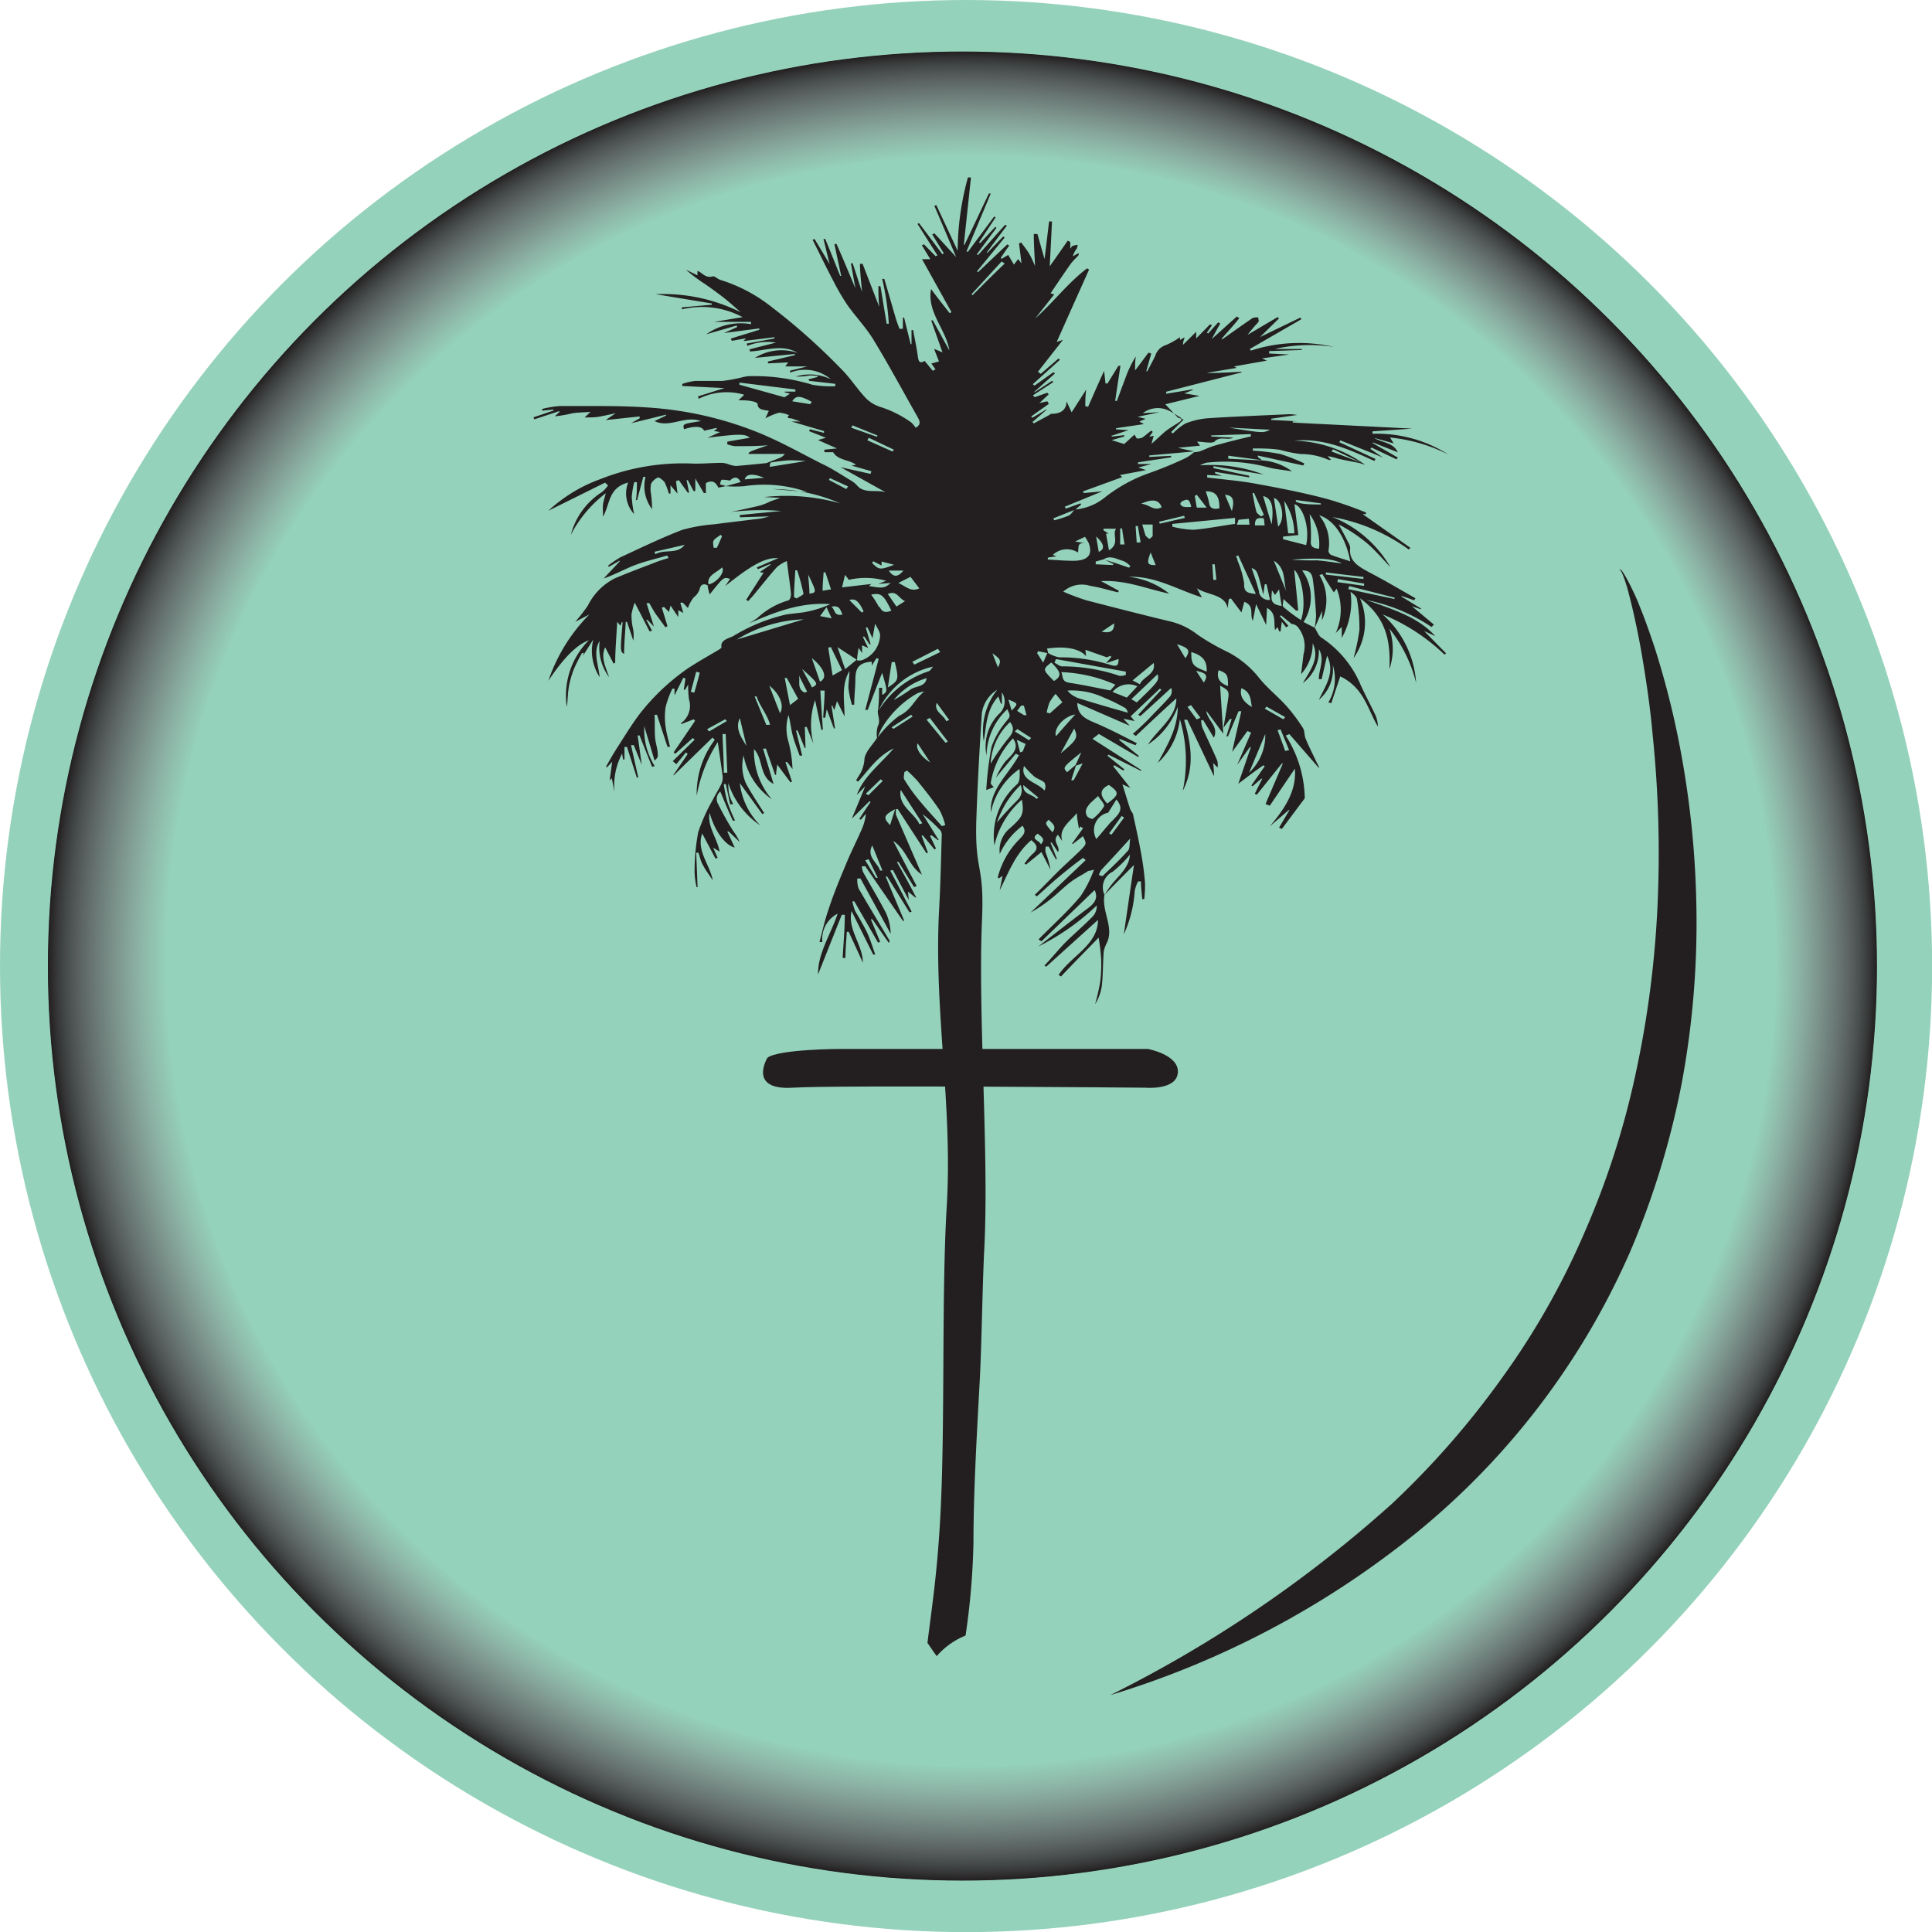 <svg xmlns="http://www.w3.org/2000/svg" viewBox="0 0 154.07 154.07"><defs><style>.cls-1{fill:#95d2bb;}.cls-2{fill:#231f20;}.cls-3{fill:#242122;}.cls-4{fill:#252223;}.cls-5{fill:#262324;}.cls-6{fill:#272526;}.cls-7{fill:#282627;}.cls-8{fill:#292728;}.cls-9{fill:#2a292a;}.cls-10{fill:#2b2a2b;}.cls-11{fill:#2c2b2c;}.cls-12{fill:#2e2d2e;}.cls-13{fill:#2f2e2f;}.cls-14{fill:#302f30;}.cls-15{fill:#313131;}.cls-16{fill:#323233;}.cls-17{fill:#333334;}.cls-18{fill:#343435;}.cls-19{fill:#353536;}.cls-20{fill:#363637;}.cls-21{fill:#373838;}.cls-22{fill:#383939;}.cls-23{fill:#383a3b;}.cls-24{fill:#393b3c;}.cls-25{fill:#3a3c3d;}.cls-26{fill:#3b3d3e;}.cls-27{fill:#3c3e3f;}.cls-28{fill:#3d3f40;}.cls-29{fill:#3d4040;}.cls-30{fill:#3e4141;}.cls-31{fill:#3f4242;}.cls-32{fill:#404343;}.cls-33{fill:#414444;}.cls-34{fill:#414545;}.cls-35{fill:#424646;}.cls-36{fill:#434747;}.cls-37{fill:#444748;}.cls-38{fill:#454849;}.cls-39{fill:#454949;}.cls-40{fill:#464a4a;}.cls-41{fill:#474b4b;}.cls-42{fill:#474c4c;}.cls-43{fill:#484d4d;}.cls-44{fill:#494e4e;}.cls-45{fill:#4a4e4e;}.cls-46{fill:#4a4f4f;}.cls-47{fill:#4b5050;}.cls-48{fill:#4c5151;}.cls-49{fill:#4c5252;}.cls-50{fill:#4d5352;}.cls-51{fill:#4e5453;}.cls-52{fill:#4e5454;}.cls-53{fill:#4f5555;}.cls-54{fill:#505656;}.cls-55{fill:#505756;}.cls-56{fill:#515857;}.cls-57{fill:#525858;}.cls-58{fill:#525958;}.cls-59{fill:#535a59;}.cls-60{fill:#545b5a;}.cls-61{fill:#545b5b;}.cls-62{fill:#555c5b;}.cls-63{fill:#555d5c;}.cls-64{fill:#565e5d;}.cls-65{fill:#575f5d;}.cls-66{fill:#575f5e;}.cls-67{fill:#58605f;}.cls-68{fill:#586160;}.cls-69{fill:#596160;}.cls-70{fill:#5a6261;}.cls-71{fill:#5a6362;}.cls-72{fill:#5b6462;}.cls-73{fill:#5b6463;}.cls-74{fill:#5c6563;}.cls-75{fill:#5c6664;}.cls-76{fill:#5d6765;}.cls-77{fill:#5e6866;}.cls-78{fill:#5e6967;}.cls-79{fill:#5f6967;}.cls-80{fill:#5f6a68;}.cls-81{fill:#606b69;}.cls-82{fill:#616c6a;}.cls-83{fill:#616d6a;}.cls-84{fill:#626d6b;}.cls-85{fill:#626e6c;}.cls-86{fill:#636f6c;}.cls-87{fill:#636f6d;}.cls-88{fill:#64706d;}.cls-89{fill:#64716e;}.cls-90{fill:#65716e;}.cls-91{fill:#65726f;}.cls-92{fill:#667370;}.cls-93{fill:#677471;}.cls-94{fill:#677571;}.cls-95{fill:#687572;}.cls-96{fill:#687672;}.cls-97{fill:#697673;}.cls-98{fill:#697774;}.cls-99{fill:#697874;}.cls-100{fill:#6a7875;}.cls-101{fill:#6a7975;}.cls-102{fill:#6b7a76;}.cls-103{fill:#6c7b77;}.cls-104{fill:#6c7c78;}.cls-105{fill:#6d7d78;}.cls-106{fill:#6d7d79;}.cls-107{fill:#6e7e7a;}.cls-108{fill:#6e7f7a;}.cls-109{fill:#6f7f7b;}.cls-110{fill:#6f807b;}.cls-111{fill:#6f807c;}.cls-112{fill:#70817c;}.cls-113{fill:#70827d;}.cls-114{fill:#71827d;}.cls-115{fill:#71837e;}.cls-116{fill:#72847f;}.cls-117{fill:#72857f;}.cls-118{fill:#738580;}.cls-119{fill:#738680;}.cls-120{fill:#738781;}.cls-121{fill:#748781;}.cls-122{fill:#748882;}.cls-123{fill:#758883;}.cls-124{fill:#758983;}.cls-125{fill:#758a84;}.cls-126{fill:#768a84;}.cls-127{fill:#768b85;}.cls-128{fill:#778b85;}.cls-129{fill:#778c86;}.cls-130{fill:#778d86;}.cls-131{fill:#788d87;}.cls-132{fill:#788e87;}.cls-133{fill:#788e88;}.cls-134{fill:#798f88;}.cls-135{fill:#799089;}.cls-136{fill:#7a9089;}.cls-137{fill:#7a918a;}.cls-138{fill:#7a928a;}.cls-139{fill:#7b928b;}.cls-140{fill:#7b938b;}.cls-141{fill:#7b938c;}.cls-142{fill:#7c948c;}.cls-143{fill:#7c958d;}.cls-144{fill:#7d958d;}.cls-145{fill:#7d968e;}.cls-146{fill:#7e978f;}.cls-147{fill:#7e988f;}.cls-148{fill:#7e9890;}.cls-149{fill:#7f9990;}.cls-150{fill:#7f9991;}.cls-151{fill:#7f9a91;}.cls-152{fill:#809b92;}.cls-153{fill:#809c93;}.cls-154{fill:#819d93;}.cls-155{fill:#819d94;}.cls-156{fill:#819e94;}.cls-157{fill:#829e95;}.cls-158{fill:#829f95;}.cls-159{fill:#82a096;}.cls-160{fill:#83a096;}.cls-161{fill:#83a197;}.cls-162{fill:#84a298;}.cls-163{fill:#84a398;}.cls-164{fill:#84a399;}.cls-165{fill:#85a499;}.cls-166{fill:#85a49a;}.cls-167{fill:#85a59a;}.cls-168{fill:#86a69b;}.cls-169{fill:#86a79c;}.cls-170{fill:#87a79c;}.cls-171{fill:#87a89d;}.cls-172{fill:#87a99d;}.cls-173{fill:#87a99e;}.cls-174{fill:#88aa9e;}.cls-175{fill:#88ab9f;}.cls-176{fill:#89ac9f;}.cls-177{fill:#89aca0;}.cls-178{fill:#89ada0;}.cls-179{fill:#89ada1;}.cls-180{fill:#8aaea1;}.cls-181{fill:#8aaea2;}.cls-182{fill:#8aafa2;}.cls-183{fill:#8ab0a3;}.cls-184{fill:#8bb0a3;}.cls-185{fill:#8bb1a3;}.cls-186{fill:#8bb1a4;}.cls-187{fill:#8bb2a4;}.cls-188{fill:#8cb2a5;}.cls-189{fill:#8cb3a5;}.cls-190{fill:#8cb4a6;}.cls-191{fill:#8db5a6;}.cls-192{fill:#8db5a7;}.cls-193{fill:#8db6a7;}.cls-194{fill:#8db7a8;}.cls-195{fill:#8eb7a8;}.cls-196{fill:#8eb8a9;}.cls-197{fill:#8eb9a9;}.cls-198{fill:#8eb9aa;}.cls-199{fill:#8ebaaa;}.cls-200{fill:#8fbaab;}.cls-201{fill:#8fbbab;}.cls-202{fill:#8fbcab;}.cls-203{fill:#8fbcac;}.cls-204{fill:#8fbdac;}.cls-205{fill:#90bead;}.cls-206{fill:#90bfae;}.cls-207{fill:#90c0ae;}.cls-208{fill:#90c0af;}.cls-209{fill:#91c1af;}.cls-210{fill:#91c2b0;}.cls-211{fill:#91c3b0;}.cls-212{fill:#91c3b1;}.cls-213{fill:#91c4b1;}.cls-214{fill:#92c5b2;}.cls-215{fill:#92c6b2;}.cls-216{fill:#92c6b3;}.cls-217{fill:#92c7b3;}.cls-218{fill:#92c8b4;}.cls-219{fill:#92c9b4;}.cls-220{fill:#92c9b5;}.cls-221{fill:#92cab5;}.cls-222{fill:#93cab5;}.cls-223{fill:#93cbb6;}.cls-224{fill:#93ccb6;}.cls-225{fill:#93ccb7;}.cls-226{fill:#93cdb7;}.cls-227{fill:#93ceb8;}.cls-228{fill:#94cfb8;}.cls-229{fill:#94cfb9;}.cls-230{fill:#94d0ba;}.cls-231{fill:#95d1ba;}</style></defs><title>Recurso 15</title><g id="Capa_2" data-name="Capa 2"><g id="älmera"><circle class="cls-1" cx="77.04" cy="77.04" r="77.04"/><circle class="cls-2" cx="76.75" cy="77.04" r="72.93"/><circle class="cls-3" cx="76.75" cy="77.04" r="72.9"/><circle class="cls-4" cx="76.75" cy="77.03" r="72.87"/><circle class="cls-5" cx="76.76" cy="77.03" r="72.83"/><circle class="cls-6" cx="76.76" cy="77.03" r="72.8"/><circle class="cls-7" cx="76.76" cy="77.03" r="72.76"/><circle class="cls-8" cx="76.76" cy="77.03" r="72.73"/><circle class="cls-9" cx="76.77" cy="77.03" r="72.7"/><circle class="cls-10" cx="76.77" cy="77.02" r="72.66"/><circle class="cls-11" cx="76.77" cy="77.02" r="72.63"/><circle class="cls-12" cx="76.77" cy="77.02" r="72.59"/><circle class="cls-13" cx="76.78" cy="77.02" r="72.56"/><circle class="cls-14" cx="76.78" cy="77.02" r="72.53"/><circle class="cls-15" cx="76.78" cy="77.02" r="72.49"/><circle class="cls-16" cx="76.78" cy="77.01" r="72.46"/><circle class="cls-17" cx="76.79" cy="77.01" r="72.42"/><circle class="cls-18" cx="76.79" cy="77.01" r="72.39"/><circle class="cls-19" cx="76.79" cy="77.01" r="72.36"/><circle class="cls-20" cx="76.79" cy="77.01" r="72.32"/><circle class="cls-21" cx="76.8" cy="77.01" r="72.29"/><circle class="cls-22" cx="76.8" cy="77" r="72.25"/><circle class="cls-23" cx="76.8" cy="77" r="72.22"/><circle class="cls-24" cx="76.81" cy="77" r="72.18"/><circle class="cls-25" cx="76.81" cy="77" r="72.15"/><circle class="cls-26" cx="76.81" cy="77" r="72.12"/><circle class="cls-27" cx="76.81" cy="77" r="72.08"/><circle class="cls-28" cx="76.82" cy="76.99" r="72.05"/><circle class="cls-29" cx="76.82" cy="76.99" r="72.01"/><circle class="cls-30" cx="76.82" cy="76.99" r="71.98"/><circle class="cls-31" cx="76.82" cy="76.99" r="71.95"/><circle class="cls-32" cx="76.83" cy="76.99" r="71.91"/><circle class="cls-33" cx="76.83" cy="76.99" r="71.88"/><circle class="cls-34" cx="76.83" cy="76.98" r="71.84"/><circle class="cls-35" cx="76.83" cy="76.98" r="71.81"/><circle class="cls-36" cx="76.84" cy="76.98" r="71.78"/><circle class="cls-37" cx="76.84" cy="76.98" r="71.74"/><circle class="cls-38" cx="76.84" cy="76.98" r="71.71"/><circle class="cls-39" cx="76.84" cy="76.98" r="71.67"/><circle class="cls-40" cx="76.85" cy="76.97" r="71.64"/><circle class="cls-41" cx="76.85" cy="76.97" r="71.61"/><circle class="cls-42" cx="76.85" cy="76.97" r="71.57"/><circle class="cls-43" cx="76.86" cy="76.97" r="71.54"/><circle class="cls-44" cx="76.86" cy="76.97" r="71.5"/><circle class="cls-45" cx="76.86" cy="76.97" r="71.47"/><circle class="cls-46" cx="76.86" cy="76.96" r="71.44"/><circle class="cls-47" cx="76.87" cy="76.96" r="71.4"/><circle class="cls-48" cx="76.87" cy="76.96" r="71.37"/><circle class="cls-49" cx="76.87" cy="76.96" r="71.33"/><circle class="cls-50" cx="76.87" cy="76.96" r="71.3"/><circle class="cls-51" cx="76.88" cy="76.96" r="71.26"/><circle class="cls-52" cx="76.88" cy="76.95" r="71.23"/><circle class="cls-53" cx="76.88" cy="76.95" r="71.2"/><circle class="cls-54" cx="76.88" cy="76.95" r="71.16"/><circle class="cls-55" cx="76.89" cy="76.95" r="71.13"/><circle class="cls-56" cx="76.89" cy="76.95" r="71.09"/><circle class="cls-57" cx="76.89" cy="76.95" r="71.06"/><circle class="cls-58" cx="76.9" cy="76.94" r="71.03"/><circle class="cls-59" cx="76.9" cy="76.94" r="70.99"/><circle class="cls-60" cx="76.9" cy="76.94" r="70.96"/><circle class="cls-61" cx="76.9" cy="76.94" r="70.92"/><circle class="cls-62" cx="76.91" cy="76.94" r="70.89"/><circle class="cls-63" cx="76.91" cy="76.94" r="70.86"/><circle class="cls-64" cx="76.91" cy="76.93" r="70.82"/><circle class="cls-65" cx="76.91" cy="76.93" r="70.79"/><circle class="cls-66" cx="76.92" cy="76.93" r="70.75"/><circle class="cls-67" cx="76.92" cy="76.93" r="70.72"/><circle class="cls-68" cx="76.92" cy="76.93" r="70.69"/><circle class="cls-69" cx="76.92" cy="76.93" r="70.65"/><circle class="cls-70" cx="76.93" cy="76.92" r="70.62"/><circle class="cls-71" cx="76.93" cy="76.92" r="70.58"/><circle class="cls-72" cx="76.93" cy="76.92" r="70.55"/><circle class="cls-73" cx="76.93" cy="76.92" r="70.52"/><circle class="cls-74" cx="76.94" cy="76.92" r="70.48"/><circle class="cls-75" cx="76.94" cy="76.92" r="70.45"/><circle class="cls-76" cx="76.94" cy="76.91" r="70.41"/><circle class="cls-76" cx="76.95" cy="76.91" r="70.38"/><circle class="cls-77" cx="76.95" cy="76.91" r="70.34"/><circle class="cls-78" cx="76.95" cy="76.91" r="70.31"/><circle class="cls-79" cx="76.95" cy="76.91" r="70.28"/><circle class="cls-80" cx="76.96" cy="76.91" r="70.24"/><circle class="cls-81" cx="76.96" cy="76.9" r="70.21"/><circle class="cls-81" cx="76.96" cy="76.9" r="70.17"/><circle class="cls-82" cx="76.96" cy="76.9" r="70.14"/><circle class="cls-83" cx="76.97" cy="76.9" r="70.11"/><circle class="cls-84" cx="76.97" cy="76.9" r="70.07"/><circle class="cls-85" cx="76.97" cy="76.9" r="70.04"/><circle class="cls-86" cx="76.97" cy="76.9" r="70"/><circle class="cls-87" cx="76.98" cy="76.89" r="69.97"/><circle class="cls-88" cx="76.98" cy="76.89" r="69.94"/><circle class="cls-89" cx="76.98" cy="76.89" r="69.9"/><circle class="cls-90" cx="76.98" cy="76.89" r="69.87"/><circle class="cls-91" cx="76.99" cy="76.89" r="69.83"/><circle class="cls-92" cx="76.99" cy="76.89" r="69.8"/><circle class="cls-92" cx="76.99" cy="76.88" r="69.77"/><circle class="cls-93" cx="77" cy="76.88" r="69.73"/><circle class="cls-94" cx="77" cy="76.88" r="69.7"/><circle class="cls-95" cx="77" cy="76.88" r="69.66"/><circle class="cls-96" cx="77" cy="76.88" r="69.63"/><circle class="cls-97" cx="77.01" cy="76.88" r="69.59"/><circle class="cls-98" cx="77.01" cy="76.87" r="69.56"/><circle class="cls-99" cx="77.01" cy="76.87" r="69.53"/><circle class="cls-100" cx="77.01" cy="76.87" r="69.49"/><circle class="cls-101" cx="77.02" cy="76.87" r="69.46"/><circle class="cls-102" cx="77.02" cy="76.87" r="69.42"/><circle class="cls-102" cx="77.02" cy="76.87" r="69.39"/><circle class="cls-103" cx="77.02" cy="76.86" r="69.36"/><circle class="cls-103" cx="77.03" cy="76.86" r="69.32"/><circle class="cls-104" cx="77.03" cy="76.86" r="69.29"/><circle class="cls-105" cx="77.03" cy="76.86" r="69.25"/><circle class="cls-106" cx="77.04" cy="76.86" r="69.22"/><circle class="cls-107" cx="77.04" cy="76.86" r="69.19"/><circle class="cls-108" cx="77.04" cy="76.85" r="69.15"/><circle class="cls-109" cx="77.04" cy="76.85" r="69.12"/><circle class="cls-110" cx="77.05" cy="76.85" r="69.08"/><circle class="cls-111" cx="77.05" cy="76.85" r="69.05"/><circle class="cls-112" cx="77.05" cy="76.85" r="69.02"/><circle class="cls-113" cx="77.05" cy="76.85" r="68.98"/><circle class="cls-114" cx="77.06" cy="76.84" r="68.95"/><circle class="cls-115" cx="77.06" cy="76.84" r="68.91"/><circle class="cls-115" cx="77.06" cy="76.84" r="68.88"/><circle class="cls-116" cx="77.06" cy="76.84" r="68.85"/><circle class="cls-117" cx="77.07" cy="76.84" r="68.81"/><circle class="cls-118" cx="77.07" cy="76.84" r="68.78"/><circle class="cls-119" cx="77.07" cy="76.83" r="68.74"/><circle class="cls-120" cx="77.07" cy="76.83" r="68.71"/><circle class="cls-121" cx="77.08" cy="76.83" r="68.67"/><circle class="cls-122" cx="77.08" cy="76.83" r="68.64"/><circle class="cls-123" cx="77.08" cy="76.83" r="68.61"/><circle class="cls-124" cx="77.09" cy="76.83" r="68.57"/><circle class="cls-125" cx="77.09" cy="76.82" r="68.54"/><circle class="cls-126" cx="77.09" cy="76.82" r="68.5"/><circle class="cls-127" cx="77.09" cy="76.82" r="68.47"/><circle class="cls-128" cx="77.1" cy="76.82" r="68.44"/><circle class="cls-129" cx="77.1" cy="76.82" r="68.4"/><circle class="cls-130" cx="77.1" cy="76.82" r="68.37"/><circle class="cls-131" cx="77.1" cy="76.81" r="68.33"/><circle class="cls-132" cx="77.11" cy="76.81" r="68.3"/><circle class="cls-133" cx="77.11" cy="76.81" r="68.27"/><circle class="cls-134" cx="77.11" cy="76.81" r="68.23"/><circle class="cls-135" cx="77.11" cy="76.81" r="68.2"/><circle class="cls-136" cx="77.12" cy="76.81" r="68.16"/><circle class="cls-137" cx="77.12" cy="76.8" r="68.13"/><circle class="cls-138" cx="77.12" cy="76.8" r="68.1"/><circle class="cls-139" cx="77.13" cy="76.8" r="68.06"/><circle class="cls-140" cx="77.13" cy="76.8" r="68.03"/><circle class="cls-141" cx="77.13" cy="76.8" r="67.99"/><circle class="cls-142" cx="77.13" cy="76.8" r="67.96"/><circle class="cls-143" cx="77.14" cy="76.79" r="67.93"/><circle class="cls-144" cx="77.14" cy="76.79" r="67.89"/><circle class="cls-145" cx="77.14" cy="76.79" r="67.86"/><circle class="cls-145" cx="77.14" cy="76.79" r="67.82"/><circle class="cls-146" cx="77.15" cy="76.79" r="67.79"/><circle class="cls-147" cx="77.15" cy="76.79" r="67.75"/><circle class="cls-148" cx="77.15" cy="76.78" r="67.72"/><circle class="cls-149" cx="77.15" cy="76.78" r="67.69"/><circle class="cls-150" cx="77.16" cy="76.78" r="67.65"/><circle class="cls-151" cx="77.16" cy="76.78" r="67.62"/><circle class="cls-152" cx="77.16" cy="76.78" r="67.58"/><circle class="cls-152" cx="77.16" cy="76.78" r="67.55"/><circle class="cls-153" cx="77.17" cy="76.77" r="67.52"/><circle class="cls-154" cx="77.17" cy="76.77" r="67.48"/><circle class="cls-155" cx="77.17" cy="76.77" r="67.45"/><circle class="cls-156" cx="77.18" cy="76.77" r="67.41"/><circle class="cls-157" cx="77.18" cy="76.77" r="67.38"/><circle class="cls-158" cx="77.18" cy="76.77" r="67.35"/><circle class="cls-159" cx="77.18" cy="76.76" r="67.31"/><circle class="cls-160" cx="77.19" cy="76.76" r="67.28"/><circle class="cls-161" cx="77.19" cy="76.76" r="67.24"/><circle class="cls-161" cx="77.19" cy="76.76" r="67.21"/><circle class="cls-162" cx="77.19" cy="76.76" r="67.18"/><circle class="cls-163" cx="77.2" cy="76.76" r="67.14"/><circle class="cls-164" cx="77.2" cy="76.75" r="67.11"/><circle class="cls-165" cx="77.2" cy="76.75" r="67.07"/><circle class="cls-166" cx="77.2" cy="76.75" r="67.04"/><circle class="cls-167" cx="77.21" cy="76.75" r="67"/><circle class="cls-168" cx="77.21" cy="76.75" r="66.97"/><circle class="cls-168" cx="77.21" cy="76.75" r="66.94"/><circle class="cls-169" cx="77.21" cy="76.74" r="66.9"/><circle class="cls-170" cx="77.22" cy="76.74" r="66.87"/><circle class="cls-171" cx="77.22" cy="76.74" r="66.83"/><circle class="cls-172" cx="77.22" cy="76.74" r="66.8"/><circle class="cls-173" cx="77.23" cy="76.74" r="66.77"/><circle class="cls-174" cx="77.23" cy="76.74" r="66.73"/><circle class="cls-174" cx="77.23" cy="76.73" r="66.7"/><circle class="cls-175" cx="77.23" cy="76.73" r="66.66"/><circle class="cls-176" cx="77.24" cy="76.73" r="66.63"/><circle class="cls-177" cx="77.24" cy="76.73" r="66.6"/><circle class="cls-178" cx="77.24" cy="76.73" r="66.56"/><circle class="cls-179" cx="77.24" cy="76.73" r="66.53"/><circle class="cls-180" cx="77.25" cy="76.72" r="66.49"/><circle class="cls-181" cx="77.25" cy="76.72" r="66.46"/><circle class="cls-182" cx="77.25" cy="76.72" r="66.43"/><circle class="cls-183" cx="77.25" cy="76.72" r="66.39"/><circle class="cls-184" cx="77.26" cy="76.72" r="66.36"/><circle class="cls-185" cx="77.26" cy="76.72" r="66.32"/><circle class="cls-186" cx="77.26" cy="76.71" r="66.29"/><circle class="cls-187" cx="77.27" cy="76.71" r="66.26"/><circle class="cls-188" cx="77.27" cy="76.71" r="66.22"/><circle class="cls-189" cx="77.27" cy="76.71" r="66.19"/><circle class="cls-189" cx="77.27" cy="76.71" r="66.15"/><circle class="cls-190" cx="77.28" cy="76.71" r="66.12"/><circle class="cls-191" cx="77.28" cy="76.7" r="66.08"/><circle class="cls-192" cx="77.28" cy="76.7" r="66.05"/><circle class="cls-193" cx="77.28" cy="76.7" r="66.02"/><circle class="cls-193" cx="77.29" cy="76.7" r="65.98"/><circle class="cls-194" cx="77.29" cy="76.7" r="65.95"/><circle class="cls-195" cx="77.29" cy="76.7" r="65.91"/><circle class="cls-196" cx="77.29" cy="76.69" r="65.88"/><circle class="cls-196" cx="77.3" cy="76.69" r="65.85"/><circle class="cls-197" cx="77.3" cy="76.69" r="65.81"/><circle class="cls-198" cx="77.3" cy="76.69" r="65.78"/><circle class="cls-199" cx="77.3" cy="76.69" r="65.74"/><circle class="cls-200" cx="77.31" cy="76.69" r="65.71"/><circle class="cls-201" cx="77.31" cy="76.68" r="65.68"/><circle class="cls-202" cx="77.31" cy="76.68" r="65.64"/><circle class="cls-203" cx="77.32" cy="76.68" r="65.61"/><circle class="cls-204" cx="77.32" cy="76.68" r="65.57"/><circle class="cls-204" cx="77.32" cy="76.68" r="65.54"/><circle class="cls-205" cx="77.32" cy="76.68" r="65.51"/><circle class="cls-205" cx="77.33" cy="76.67" r="65.47"/><circle class="cls-206" cx="77.33" cy="76.67" r="65.44"/><circle class="cls-206" cx="77.33" cy="76.67" r="65.4"/><circle class="cls-207" cx="77.33" cy="76.67" r="65.37"/><circle class="cls-208" cx="77.34" cy="76.67" r="65.34"/><circle class="cls-209" cx="77.34" cy="76.67" r="65.3"/><circle class="cls-209" cx="77.34" cy="76.66" r="65.27"/><circle class="cls-210" cx="77.34" cy="76.66" r="65.23"/><circle class="cls-210" cx="77.35" cy="76.66" r="65.2"/><circle class="cls-211" cx="77.35" cy="76.66" r="65.16"/><circle class="cls-212" cx="77.35" cy="76.66" r="65.13"/><circle class="cls-213" cx="77.36" cy="76.66" r="65.1"/><circle class="cls-213" cx="77.36" cy="76.65" r="65.06"/><circle class="cls-214" cx="77.36" cy="76.65" r="65.03"/><circle class="cls-214" cx="77.36" cy="76.65" r="64.99"/><circle class="cls-215" cx="77.37" cy="76.65" r="64.96"/><circle class="cls-216" cx="77.37" cy="76.65" r="64.93"/><circle class="cls-217" cx="77.37" cy="76.65" r="64.89"/><circle class="cls-217" cx="77.37" cy="76.64" r="64.86"/><circle class="cls-218" cx="77.38" cy="76.64" r="64.82"/><circle class="cls-218" cx="77.38" cy="76.64" r="64.79"/><circle class="cls-219" cx="77.38" cy="76.64" r="64.76"/><circle class="cls-220" cx="77.38" cy="76.64" r="64.72"/><circle class="cls-221" cx="77.39" cy="76.64" r="64.69"/><circle class="cls-222" cx="77.39" cy="76.64" r="64.65"/><circle class="cls-223" cx="77.39" cy="76.63" r="64.62"/><circle class="cls-223" cx="77.39" cy="76.63" r="64.59"/><circle class="cls-224" cx="77.4" cy="76.63" r="64.55"/><circle class="cls-225" cx="77.4" cy="76.63" r="64.52"/><circle class="cls-226" cx="77.4" cy="76.63" r="64.48"/><circle class="cls-226" cx="77.41" cy="76.63" r="64.45"/><circle class="cls-227" cx="77.41" cy="76.62" r="64.41"/><circle class="cls-228" cx="77.41" cy="76.62" r="64.38"/><circle class="cls-229" cx="77.41" cy="76.62" r="64.35"/><circle class="cls-230" cx="77.42" cy="76.62" r="64.31"/><circle class="cls-231" cx="77.42" cy="76.62" r="64.28"/><circle class="cls-1" cx="77.42" cy="76.62" r="64.24"/><path class="cls-2" d="M114.46,50.73c-1.39-1.55-3.47-2.16-5.48-2.88A14.38,14.38,0,0,1,114.16,50l.19-.19-1.75-1.46.71.24,0-.07-1.54-.94,0-.06,1,.35.11-.16c-1.11-.63-2.2-1.28-3.33-1.88s-2-1-1.88-2.14a.93.93,0,0,0-.15-.43c-.25-.48-.51-1-.77-1.44a12.48,12.48,0,0,1,2.29,1.52c.67.58,1.23,1.25,1.84,1.89a9.39,9.39,0,0,0-4.62-4,14.81,14.81,0,0,1,6.08,2.59l.14-.13L108.67,41l.26,0,0-.13a30.13,30.13,0,0,0-3.07-1.07C104,39.3,102,38.91,100,38.55c-1.23-.22-2.49-.32-3.73-.47l0-.2,1.19.06-.56-.18,0-.13,2.72.44,0-.13-2.85-.61,0-.15,4,.66a12,12,0,0,0-5.08-.73,2.55,2.55,0,0,1,.52-.21,13.16,13.16,0,0,1,4.92.37c.56.15,1.15.19,1.91.32a4.53,4.53,0,0,0-2.35-.87l-2.74-.14,0-.24,2.7.36-.34-.25,0-.12,3.62.79.09-.16a14.7,14.7,0,0,0-1.9-.75,16.08,16.08,0,0,0-2.21-.27v-.18c.73,0,1.46,0,2.18.12a11.2,11.2,0,0,0,1.65.33,5.38,5.38,0,0,1,2.2.46.66.66,0,0,0,.21,0l-.28-.29a4.27,4.27,0,0,1,.8.19c.57.13,1.15.24,1.72.35h0l.47.14a10.17,10.17,0,0,0-5.65-1.92c2.39-.22,4.39.71,6.39,1.62l.09-.16-2.89-1.34.09-.14,3.39,1.36-1-.68.09-.11,2,.94.1-.14-2-1.15,0-.06,2,.79c-.35-.79-1.27-.76-1.89-1.15l1.56.44-.29-.47a13.22,13.22,0,0,1,4.66,1.36,10.68,10.68,0,0,0-6.06-1.66v-.19l3.17-.22-9.53-.48v-.1l.47,0-2.18-.11,0-.1,2.07-.3a5.14,5.14,0,0,0-.59-.06c-2.16.1-4.33.18-6.5.32a6.19,6.19,0,0,0-1.82.42,4.46,4.46,0,0,0-1,.79l-.15-.1,1-1-.46-.16h0l-1-1.06,2.73-.67-1.21-.2.67-.27v-.05L93,31.4l0-.16,6-1.54v-.06c-.9.07-2.73.13-2.74.09l2.36-.39-.21-.12,2.61-.46-.37-.18,2.16-.31-1.6-.08V28l2.6-.09v-.08l-2.14,0a12.49,12.49,0,0,1,4.72-.16,12.47,12.47,0,0,0-6.64.29l-.08-.13,4.12-2.38-.1-.12-3.21,1.55L102,25.39l-.12-.1L99.49,26.7a11.93,11.93,0,0,1,.85-1c.08-.1,0-.26,0-.39-.16,0-.36,0-.46.06-.81.55-1.59,1.11-2.38,1.67l-.1,0c.48-.56,1-1.12,1.43-1.67l-.2-.13-2,1.8.68-1.25-.17-.08-.79.88-.11-.06.41-.59-.15-.08-1.11,1.13,0-.53L94.34,27.5c0-.26.08-.4.13-.6l-.37.21,0-.22a6.31,6.31,0,0,1-1.1.62,1.3,1.3,0,0,0-.87.85c-.19.42-.43.84-.64,1.25h-.08c.13-.47.26-.94.4-1.41l-.22-.08c-.35.46-.69.93-1.07,1.42,0-.4,0-.76.06-1.12a8.78,8.78,0,0,0-.84,1.75c-.23.6-.45,1.2-.67,1.8l-.14,0,.42-2.8h-.16l-.87,1.41-.16,0-.11-1c-.47,1-.87,1.95-1.28,2.86l-.22-.05c0-.4,0-.81.07-1.32l-1.16,1.81L85.05,32c0,.66-.42,1-1.2,1-.07,0-.14.08-.22.12l-1.18.64-.12-.1,1.15-1-.06,0c-.36.22-.72.44-1.09.65l-.1-.1,1.41-1L83.52,32l-.63.14.74-.69-.11-.13-1,.35-.15-.14L84,30.47l-.1-.1-1.41.92,0-.05,1.64-1.46-.12-.1-1.51,1.07-.14-.11,2.17-1.95-.12-.1L83,29.81l-.23-.16,2-2.55-.5.17c.86-1.94,1.72-3.85,2.58-5.77l-.16-.1c-1.55,1.18-2.67,2.69-4.14,4l1.52-1.92-.29-.09c.55-.81,1.06-1.58,1.6-2.34.18-.25.43-.47.64-.71,0,0,0-.1,0-.16l-.47.26a2,2,0,0,1,.32-.62,1,1,0,0,0,.07-.29,1.35,1.35,0,0,0-.36.07c-.09,0-.14.13-.23.23l0-.53-.2-.11c-.46.66-.92,1.32-1.44,2.05.07-1.26.13-2.42.18-3.58l-.23,0-.36,3c-.14-.48-.35-1.22-.57-2l-.29,0c0,.9.07,1.8.1,2.55-.1-.21-.24-.58-.44-.93s-.44-.63-.66-.94l-.18.07c.07.51.13,1,.2,1.59l-.27-.34-.33.44-.46-.77-.52.31-.08-.06c.22-.34.45-.67.68-1l-.15-.09L78,21.7l-.09-.06,2.21-2.7L80,18.86l-1.24,1.28-.08,0L80.29,18l-.13-.08L78,20.34l-.1-.06,1.57-2.12-.11-.06-1.19,1.28-.1-.05,1.33-2-.12-.06-2.1,2.82-.1-.05c.64-1.54,1.29-3.07,1.93-4.61l-.15,0c-.65,1.36-1.29,2.73-1.94,4.09l-.06,0,.57-5.37-.24,0A22.17,22.17,0,0,0,76.37,20l-1.7-3.64-.16.05c.57,1.32,1.13,2.65,1.74,4.09l-1.73-1.89-.18.08.93,1.52-.12.06-1.86-2.48-.12.07,1.59,2.51-.15.06-.93-.95-.16.09.67,1.1-.66,0,2.35,4.23-.15.07c-.49-.63-1-1.26-1.48-1.92-.35,1.84,1.2,3.23,1.46,4.9l-1.32-2.4-.13,0c.28.81.57,1.62.9,2.55l-.67-.28c.15.4.28.72.39,1l-.61.17.33.46-.21.12-.66-.79c-.41.27-.49,0-.54-.38-.09-.69-.25-1.39-.37-2.08l-.13,0v1.12h-.07c-.17-.7-.35-1.4-.52-2.11H72v.89l-.27,0c-.1-.27-.21-.55-.29-.82-.31-1.06-.61-2.11-.92-3.16l-.17,0a21.05,21.05,0,0,1,.53,3.58h-.17c-.17-1-.33-2-.5-3h-.16c0,.52,0,1,.07,1.66l-1.33-3.44-.21,0c0,.75.11,1.49.16,2.23h0L68,21l-.14,0c.11.64.23,1.29.36,2-.53-1.26-1-2.4-1.51-3.54l-.17,0L67.08,22,67,22c-.4-1-.8-2-1.19-2.94l-.14,0,.49,2,0,0-1.2-2-.16.06c.57,1.13,1.12,2.27,1.71,3.39a17.24,17.24,0,0,0,1.09,1.85c.66.92,1.48,1.78,2.06,2.74,1.22,2,2.34,4.09,3.5,6.13.18.32.33.63-.14.88a2.37,2.37,0,0,0-.35-.42,8.81,8.81,0,0,0-2.47-1.24,2.81,2.81,0,0,1-1.21-.76c-.7-.76-1.24-1.63-2-2.36a49.28,49.28,0,0,0-5.42-4.82,12.65,12.65,0,0,0-4.12-2.19c-.22-.06-.45-.32-.6-.28-.51.14-.75-.16-1.06-.36l-.17-.08,0,.36-.93-.46a13.29,13.29,0,0,0,1.53,1.15c.51.35,1,.71,1.49,1.09s.9.77,1.36,1.16a13.85,13.85,0,0,0-6.79-1.44l4.48.74,0,.1-2.38.21v.16a6.88,6.88,0,0,1,4.84.62l-2.28.38,0,0,2.95,0v.18a4.75,4.75,0,0,0-3.57.81l2.42-.7.05.12-1.06.48,2.82-.37,0,.11L58.28,27l.08.18,1.12-.2-.19.22,2.47-.31,0,.1-2.22.41.06.18a4.31,4.31,0,0,1,2.28-.26l-2.12.54.06.17c1.27-.07,2.56-.62,3.81.12a4,4,0,0,0-3.43.39l3.19-.31v.09l-2.15.51,0,.15,1.61-.08c-.09.14-.15.21-.23.32l1.76,0-1.37.34,0,.16a3.18,3.18,0,0,1,3.24.52,3.89,3.89,0,0,0-2.8-.21c.31,0,.62,0,.93-.06s.55,0,.82,0l0,.09-.73.19.06.12,2.08.24,0,.19a8.89,8.89,0,0,1-1.8-.11A16,16,0,0,0,59.63,30a5.78,5.78,0,0,0-.57.12,12.58,12.58,0,0,1-1.47.26c-.73,0-1.46,0-2.18,0a4.66,4.66,0,0,0-1,.24l0,.16,3.36.17-2.11.66.06.19a5,5,0,0,1,3.63-.32l-.46.44c.3,0,.66,0,1,.06s.52.15.53.24c0,.47.48.46.89.54l-.27.6a5.16,5.16,0,0,1,1.09-.45,2.42,2.42,0,0,1,.79.2c-.28.3.1.22.24.27s.39.14.66.23h-.71l2.6.77,0,.14-1.12-.29-.07.15,1.34.53-.63.18,1.51.67-1,.1,0,.2h.7c.38.66,1.28.59,1.82,1l-.35.07,1.58.45-.07.21-2.38-.53,3.59,2c-.74-.24-1.66.13-2.25-.51a1.81,1.81,0,0,0-.47-.4c-.79-.47-1.57-1-2.4-1.38-1.75-.89-3.46-1.86-5.3-2.58a28.4,28.4,0,0,0-8.35-1.88c-2.4-.18-4.82-.12-7.23-.13a8.4,8.4,0,0,0-1.39.23l0,.14.9-.09,0,.08-1.6.54.07.16,2-.66,0,.08-.37.34a10,10,0,0,0,1.4-.24c.41-.07.85-.07,1.45-.11l-.47.44c.48,0,.86,0,1.22-.07s.79-.16,1.26-.27l-.8.55,2.71-.29,0,.15-.68.39,2.78-.68,0,.07-.91.44c1.2.59,2.37-.47,3.7,0-1.47.23-1.47.23-1.35.65.89-.29,1.44-.24,1.6.12l1-.23,0,.1-.23.14.5.1-1,.45c2.55-.32,3-.32,3.37,0l-1.79.31,0,.21a2.41,2.41,0,0,0,.63.15c.87,0,1.74,0,2.61-.07-1.49.51-1.49.51-1.56.69l2.91,0a1,1,0,0,1-.47.34c-.34.14-.69.26-1,.39h0c-.81.08-1.63.17-2.44.23a2.43,2.43,0,0,1-.62-.15,2.05,2.05,0,0,0-.48-.1c-.78,0-1.55.08-2.32.06a17.81,17.81,0,0,0-7.31,1.21,12.23,12.23,0,0,0-4.22,2.55l4.52-2.24.24.22a2.57,2.57,0,0,1-.5.54,5.77,5.77,0,0,0-2.47,3.4,9.93,9.93,0,0,1,2.79-3.32c-.08.33-.18.6-.22.88s0,.55,0,1c.58-1.05.41-2.3,2-2.73A2.44,2.44,0,0,0,50.57,41a8.59,8.59,0,0,1-.19-1.37,7.1,7.1,0,0,1,.2-1.18l.21,0c0,.47,0,1-.08,1.43h.1c.16-.62.33-1.23.49-1.85l.18,0A3,3,0,0,0,52,40.6a9.51,9.51,0,0,0-.08-1.19,2.13,2.13,0,0,1,0-.83,1.13,1.13,0,0,1,.58-.51c.06,0,.4.23.5.39a5.74,5.74,0,0,1,.34.9l.13,0c0-.17,0-.34,0-.66l.56.67-.12-1,.22-.08.72,1,.1,0c-.06-.34-.13-.69-.2-1l.1,0,.46.87h.14l0-1,.68,1.16.16,0c0-.28,0-.56,0-.79.58-.32.82,0,1,.36l.61-.13-.49-.13c.05-.13.06-.34.15-.37a2.29,2.29,0,0,1,.64.07c.36-.34.63-.33.87.11l-1.19.33a9.19,9.19,0,0,0,1.48,0,10.45,10.45,0,0,1,5,.46L61.6,39A13.63,13.63,0,0,1,67,40.14a15.94,15.94,0,0,0-6.07-.5l1.3.06-.81.29a4.94,4.94,0,0,1-.8.32c-.77.19-1.55.35-2.33.52a19.31,19.31,0,0,1,4-.08L59,41.07l0,.18,2.35-.07a5.6,5.6,0,0,1-1.26.24c-1,.13-2.09.25-3.13.39a13,13,0,0,0-2.57.45c-1.68.65-3.29,1.43-4.91,2.18a7.84,7.84,0,0,0-1,.68l.08.08.86-.49,0,.06-1.28,1.36c.89-.3,1.64-.73,2.46-1.05s1.74-.52,2.61-.78l.1.2c-.35.11-.7.21-1,.33-1.11.43-2.23.84-3.32,1.31a4.88,4.88,0,0,0-2.12,2.17,14.6,14.6,0,0,1-1,1.28L47,49a13.78,13.78,0,0,0-3.27,5.29c1.2-1.8,2.22-2.85,3.24-3.24a6.22,6.22,0,0,0-1.77,5.32c.08-.5.07-1,.15-1.51a7.82,7.82,0,0,1,.4-1.47,12.6,12.6,0,0,1,.67-1.32l.14,0-.08.24L47.31,51a3.85,3.85,0,0,0,.51,3c-.11-1.06-.54-2,0-2.89A4,4,0,0,0,48.57,54c-.26-.8-.69-1.58-.31-2.38l.67,1.3.13-.07c0-1,.1-2.09.16-3.26l.26.31.1-.28h.07c-.19,2.34-.19,2.34.12,2.53,0-.85.09-1.71.13-2.56H50c.17.5.34,1,.5,1.5A2.74,2.74,0,0,0,50.45,50a4.93,4.93,0,0,1-.09-1,4.9,4.9,0,0,1,.26-.94l1.18,2.29L52,50.3l-.46-.87.09,0,.52.54-.59-1.87.22,0c.2.35.39.7.61,1s.45.61.67.92l.17-.08-.45-1.48.17-.06.4.4.12-.51.62.92,0-.55.4.22c-.07-.27-.16-.54-.24-.82l.2,0,.41.43a2.75,2.75,0,0,1,.47-.86,1.3,1.3,0,0,0,.49-.74c.06-.23.28-.41.62-.2,0,.23.09.45.15.72,1.12-1.41,1.12-1.41,1.63-1.24l-.39.57C60,45,61.06,44.45,62.06,44.51l-1.71.74.09.14,1-.42,0,.07-.82.56.08.06.2,0-1.4,2.18.17.09.38-.42c.63-.76,1.24-1.54,1.9-2.28a2.94,2.94,0,0,1,.8-.49c.12,1,.25,1.8.33,2.65,0,.16-.08.45-.21.49a6.09,6.09,0,0,0-2.47,1.4,6.77,6.77,0,0,1-.69.44c2-.86,4.07-1.72,6.5-1.54a8.42,8.42,0,0,1-1.86.6c-.56.12-1.16.13-1.73.24a14.33,14.33,0,0,0-4.14,1.7c-.4.21-1.07.31-.94.92,0,0-.11.11-.18.15-.84.5-1.73,1-2.52,1.52a17.59,17.59,0,0,0-3.78,3.56c-.68.89-1.25,1.84-1.85,2.77-.32.5-.6,1-.9,1.53l.12,0,.39-.43-.2,1.5.17-.18L49,63.17a5.49,5.49,0,0,1,.62-3.09c0,.16.05.32.07.49h.11c0-.32,0-.63,0-1H50L50.78,62l.12,0-.58-2.58.22,0L51.18,61l0,0-.33-2.35H51l1,2.5.21-.06a5.42,5.42,0,0,1-.83-3.17c.27.91.55,1.82.82,2.73.2-.16.28-.3.26-.44,0-.46-.18-.93-.22-1.39S52.23,57.6,52.2,57h.19l.84,2.56.2,0c-.12-.54-.28-1.06-.35-1.6a5.52,5.52,0,0,1,0-1.57,7.44,7.44,0,0,1,.54-1.47l.17,0,0,.54.7-1.41.17.06-.13.89.11,0,.24-.41a8.72,8.72,0,0,0,.06,1.17,1.69,1.69,0,0,1-.62,1.9s0,.06,0,.09l1-.39.11.12L53.72,60l.13.11,1.39-1.25.16.12-1.75,1.72.29.24L54.7,60l.14.13c-.38.57-.77,1.13-1.15,1.69l.05,0,3.08-3L57,59a7.08,7.08,0,0,0-1.44,4.46,11.62,11.62,0,0,1,1.68-4.28c.13.9.27,1.83.39,2.75a1.24,1.24,0,0,1-.11.6c-.2.42-.46.81-.66,1.22a14.78,14.78,0,0,0-1.18,2.61,17.08,17.08,0,0,0-.29,3.2,6.18,6.18,0,0,0,.16,1.19h.08L55.52,68h.18c.09.27.15.54.26.8a6.23,6.23,0,0,0,.41.71l.47.69c-.23-1.26-1.33-2.37-.84-3.73l1.06,2,.17-.06-.36-.81.51.31c-.15-1-1-2-.79-3.09.39,1.43,1.23,2.58,2,2.77L58,66.31l.11,0,.87.83a4,4,0,0,0-.48-.83,22.59,22.59,0,0,1-1.23-2.19.77.77,0,0,1,.17-1c.32.77.64,1.55,1,2.32l.18,0A13.43,13.43,0,0,1,58,63.93a10.84,10.84,0,0,1-.28-1.4l.16,0c.12.53.23,1.07.35,1.61l.24,0a4.78,4.78,0,0,1-.33-.83,5,5,0,0,1-.06-.86,6.42,6.42,0,0,0,2.55,3.37A5.68,5.68,0,0,1,59,62.45l1.79,2.47.15-.08c-.49-.77-1-1.54-1.44-2.34a3.42,3.42,0,0,1-.2-2.25,5.47,5.47,0,0,0,2.25,3.49,5.88,5.88,0,0,1-1.42-4c.77.84.39,2.15,1.56,2.78l-.84-2.82.23,0c.24.69.49,1.39.73,2.09l.08,0c0-.24.06-.47.09-.82.41.55.74,1,1.06,1.42l.12-.05c-.17-.52-.34-1-.52-1.57l.13,0,.43.56a10.14,10.14,0,0,0-.32-2.17,3.64,3.64,0,0,1,0-2.14c.15.55.2,1.11.34,1.65s.36,1.06.55,1.59l.2,0c-.16-.67-.33-1.35-.49-2l.13,0,.56,1.39.07,0-.06-1.68.15,0,.54,1.34A6.1,6.1,0,0,1,65,55.83l.5,2.37.12,0-.2-3.13h.34c0,.72-.08,1.44-.11,2.16h.16l.12-.67.57,1.53.09,0c-.09-.6-.19-1.2-.28-1.81h.07l.15.35c.09-.28.15-.49.22-.72l.6,1.22c0-1.25-.28-2.47.39-3.62,0,.47-.09.92-.08,1.37a7.77,7.77,0,0,0,.28,1.32l.18,0c0-.6.07-1.2.09-1.8,0-.78,0-1.56,1.31-1.63l0,.31.38-.6.17.06c-.35,1.35-.71,2.71-1.07,4.07l.2,0c.38-1,.76-2,1.15-2.95.44,1.5.44,1.5,0,1.76v-.57H70.1c0,.62,0,1.25-.1,1.87,0,.4.23.77,0,1.19a2.2,2.2,0,0,0-.06.93h0c-.34.55-.91,1.08-1,1.65a2.69,2.69,0,0,1-.45,1.38c-.08.12-.14.24-.22.36l.16.1c.87-.94,1.51-2,2.84-2.65-1,1.2-2.4,2.22-2.94,3.71L69,62.7c-.38.92-.7,1.7-1.07,2.58l1.41-1.39.09.06c-.31.45-.61.9-.91,1.36l.13.06.4-.47a4.06,4.06,0,0,1-.35,1.28c-.4.92-.87,1.83-1.25,2.77-.5,1.19-1,2.4-1.39,3.61-.29.84-.48,1.7-.71,2.56l.23,0a2.27,2.27,0,0,1,1.22-2.26c-.55,1.65-1.6,3.19-1.56,4.84.6-1.5,1.24-3.13,1.89-4.75l.24,0c0,1.15-.11,2.3-.17,3.44l.22,0c0-.69.07-1.38.11-2.08h.15c.38.82.76,1.64,1.13,2.46,0-1.43-1.24-2.64-.9-4.12.57,1.16,1.15,2.32,1.72,3.47l.17,0c-.2-.55-.37-1.12-.61-1.66s-.65-1.21-1-1.82a5.07,5.07,0,0,1-.22-.76l.16,0,1.89,3.29.17-.06-.74-1.8.12,0c.44.63.87,1.26,1.31,1.88a.21.21,0,0,0,0-.28c-.8-1.35-1.63-2.7-2.41-4.06a2,2,0,0,1-.1-.79l.25,0,2.41,4.41a4.31,4.31,0,0,0-.37-1.65c-.57-1.11-1.23-2.19-1.84-3.29a1.63,1.63,0,0,1-.09-.45H69l3,4.35.11,0c-.49-1.18-1-2.35-1.48-3.53l.12,0,1.78,2.86.17-.06L71,69.43l.2-.06,1.27,2.4-.06-.67.58.47.07,0c-.51-1-1-1.89-1.54-2.83l.14,0,1.23,2,.21-.08c-.62-1.18-1.23-2.37-1.87-3.6,1.12.75,1.22,2,2.29,2.69L71.46,65a1.29,1.29,0,0,1,0-.48h.13l2.29,3.52L74,68l-.51-1.37.11,0,.92,1.11.12-.08-.47-1,.12-.05.49.38.08,0-1.28-2.06A11.69,11.69,0,0,1,75,66.23a.64.64,0,0,1,.1.43c-.06,2-.1,3.91-.21,5.86-.43,8.12,1.09,15.54.61,23.66-.44,7.3-.1,17.92-.54,25.23-.24,4.12-.63,6.66-1,9.6.24.35.48.71.74,1.06a6,6,0,0,1,2.3-1.64,58.1,58.1,0,0,0,.63-7.43c0-4.08.28-8.81.5-12.89.15-2.7.22-7.74.36-10.44.4-7.71-.51-18.58-.18-26.29.21-4.72-.62-3.62-.44-8.34.1-2.73.25-5.45.43-8.17A2.66,2.66,0,0,1,79.53,55a5.3,5.3,0,0,0-1.08,4.11c.22-1.2.17-2.46,1.16-3.57l.21.58h.08l0-.9a1.31,1.31,0,0,1-.23,1.71,3.66,3.66,0,0,0-1,3.31,5.15,5.15,0,0,1,1.66-3.68c.29.61.22.57-.11,1a6.35,6.35,0,0,0-1.15,2A27.11,27.11,0,0,0,78.65,63l.59-.22c-.08-.12-.25-.25-.23-.35a6.77,6.77,0,0,1,1.77-3.55c.57.82-.08,1.29-.6,1.84A5.86,5.86,0,0,0,79.43,62L81,60.11l.26.11c-.8,1.51-2.37,2.75-2.24,4.56a5.55,5.55,0,0,1,2.29-3.46c0,.44.07,1-.23,1.25a5.49,5.49,0,0,0-1.78,4.85,6.87,6.87,0,0,1,2.19-3.65c.21,1.23,0,1.43-1.1,2.41a2.26,2.26,0,0,0-.66,1.91,5.84,5.84,0,0,1,1.81-2.24c.38.52,0,.8-.28,1.11a6.58,6.58,0,0,0-1.69,3s0,0,.08.09l.3-.2L79.72,71c.75-1.5,1.25-2.91,2.52-4,.49.38.59.71.09,1.11a4.7,4.7,0,0,0-.63.77l.12.07,1.23-1,.72,1.4a7.13,7.13,0,0,0-.38-1.37,1.27,1.27,0,0,1,0-.47h.24l.56,1,.1,0c-.17-.44-.34-.88-.52-1.32l.1,0,.5.76c.24-.44-.52-.87,0-1.38.14.22.25.37.35.52-.34-1,.6-1.56,1.16-2.25,0,.42.1.84.16,1.25l.12-.18.21.14-.89,1.24.1,0,.78-.61c.28.57.3.59-.07,1-.57.57-1.19,1.12-1.77,1.68s-1.32,1.35-2,2l.17.12c.61-.54,1.2-1.1,1.83-1.62s1.23-1,1.85-1.45l.21.18-4.39,4.18a11.81,11.81,0,0,0,1.72-1.17c.49-.4.93-.85,1.44-1.24s1-.61,1.44-.91c0,0,.14,0,.45-.1a9.76,9.76,0,0,1-1.07,2.12c-1,1.2-2.22,2.3-3.35,3.44l.23.16,4.24-4.09c.31.64,0,1.07-.6,1.5-1.33,1-2.6,2-3.89,3a18.94,18.94,0,0,0,4.66-3.27,1.2,1.2,0,0,1-.28.83c-.62.65-1.32,1.25-2,1.9S83.94,76.33,83.29,77l.14.09,4.13-3.73c0,2-2.17,2.89-3.14,4.39l.19.12c1-1.06,2.07-2.13,3-3.1a16.46,16.46,0,0,1,.2,1.66,11.06,11.06,0,0,1-.08,1.91,17.51,17.51,0,0,1-.4,1.74,3.74,3.74,0,0,0,.54-1.49c.1-.91.08-1.82.15-2.73a3,3,0,0,1,.29-.76c.5-1.24-.47-2.45-.23-3.74a1.39,1.39,0,0,1,.66-1.85,8.79,8.79,0,0,0,1.37-1.36c-.07,1.1-1,1.75-1.58,2.54-.16.22-.3.45-.45.67.76-.78,1.53-1.56,2.35-2.38-.27,1.79-.53,3.61-.81,5.53a9.85,9.85,0,0,0,.87-3.45,2.63,2.63,0,0,1,.27-.77l.23,0c0,.47.06.94.1,1.41h.16a9.58,9.58,0,0,0,.06-1.31c-.06-.72-.15-1.45-.28-2.17-.19-1.07-.42-2.14-.66-3.2,0-.18-.2-.34-.25-.52-.2-.61-.38-1.22-.61-1.95l.63.28-1.37-1.73.11-.07.7.42.09-.09-1.35-1.09.07-.09L91,61.48,91,61.4l-3.88-2.48.51-.39,3.12,1.83.08-.07L89.24,59l.06-.07,1.25.5.11-.16c-1-.52-2.08-1.08-3.16-1.55-.79-.34-1.57-.6-1.59-1.66l4.19,1.82-.51-.56.89.18-.31-.38,2.32-2.2.13.08-1.85,2,.17.11,2.46-2.25a.72.72,0,0,1-.08.66c-.46.54-1,1.06-1.49,1.58s-1,1-1.49,1.42l.24.17c1.06-1,2.12-2,3.23-3,0,1.55-1.5,2.47-2.26,3.68a6.11,6.11,0,0,0,2.37-3c0,1.75-.86,3.09-1.59,4.47a5.55,5.55,0,0,0,1.76-3.49,11.68,11.68,0,0,1,.23,5.72c1-1.95.64-3.8.11-5.67l.25,0c.74,1.55,1.47,3.1,2.13,4.5,0-.21,0-.6-.07-1.06l.35.37a1.1,1.1,0,0,0-.07-.68c-.37-.85-.77-1.69-1.15-2.54a2.16,2.16,0,0,1-.08-.56l.16,0,.85,1.4c.43-.9-.54-1.41-.6-2.14.47.62.93,1.25,1.35,1.82-.08-1.26-.17-2.56-.25-3.83.67.37.73.43.64,1.05s-.22,1.42-.37,2.3c.24-.32.38-.5.51-.69l.14,0-.42,1.38.13,0,.84-2,.22,0c-.24,1.06-.49,2.13-.73,3.24l1.22-1.66.29.12-1.11,2.58,0,0,1-1.41.09,0-1,2.91c.64-.48,1.31-1,2-1.47l.11.07-1.07,1.54.1.06.69-.6.08,0-.6,1.2.16.08,2-2.49h.08l-1.38,3.23.34.13,2-2.95c.15,1.8-.84,3.22-2,4.6l1.51-1.3.06,0L102,66l.22.11,1.83-2.45a9.51,9.51,0,0,0-1.52-5l.29-.12,2.37,2.72c0-.13-.12-.32-.21-.5-.29-.62-.6-1.23-.86-1.85-.12-.28-.06-.61-.22-.86a13.69,13.69,0,0,0-1.32-1.76c-.72-.8-1.61-1.49-2.25-2.33A7.82,7.82,0,0,0,97.92,52a17.58,17.58,0,0,1-2.41-1.38,5.69,5.69,0,0,0-2.3-1.09C91,49,88.83,48.44,86.66,47.88a17.75,17.75,0,0,1-1.87-.7,2.23,2.23,0,0,1,2.15-.46c.75.12,1.48.34,2.22.52l.06-.13-1.42-.77c2-.1,3.62.62,5.44,1A6.25,6.25,0,0,0,90,46c2.13-.08,3.82,1,5.85,1.64l-.41-.73c.83.56,2.26.46,2.46,1.6l.09-.72.17-.07L99,48.84l.23-.85c.86.36.39,1,.68,1.52.08-.41.16-.83.26-1.33l.8,1.66.07-1.36c.76.42.52,1.13.64,1.76l.19-.23.15.35h.1l.1-.78.34.45.19-.12-.69-.78.1-.06.87.71a.13.13,0,0,1,.12,0,1.06,1.06,0,0,1,.28.15,2.39,2.39,0,0,1,.52,2.25c-.06.53-.13,1.06-.19,1.58a3.57,3.57,0,0,0,.92-2.46c.59,1.2-.2,2.16-.78,3.17a3.17,3.17,0,0,0,1.27-2.71c.5.82,0,1.61,0,2.4l.23,0c.13-.59.27-1.17.43-1.87.67,1.36-.15,2.42-.65,3.51a3.14,3.14,0,0,0,1.1-2.78,3.68,3.68,0,0,1-.35,3l.24.05c.23-.7.47-1.41.71-2.13,1.89.9,2.17,2.6,3,4a2.43,2.43,0,0,0-.18-.88c-.38-.81-.81-1.6-1.18-2.41a8.41,8.41,0,0,0-3.11-3.78c-.28-.17-.38-.53-.56-.8h0l.58-1.34c0,.14,0,.27,0,.4a3.11,3.11,0,0,0,0,.32,3.87,3.87,0,0,0-.21-3.59l.23-.08c.3.49.61,1,.92,1.46l.22-.3a4.49,4.49,0,0,1-.07,3.54L107,50c0,.37,0,.62,0,.87a5.83,5.83,0,0,0,.7-3.68c.22.18.48.37.51.59a13.5,13.5,0,0,1,.2,2.45,16.07,16.07,0,0,1-.47,2.25,4.88,4.88,0,0,0,.52-4.77c2.19,1.62,2.43,3.58,2.34,5.65a5,5,0,0,0,0-3.23,11.34,11.34,0,0,1,2.13,4.32A8,8,0,0,0,110.26,49a15.55,15.55,0,0,1,4.93,3.2l.13-.1-1.75-1.78Zm-8.15-14.9,2.29,1.09L106.18,36ZM63,31.39l-.44.29-3.59-1,0-.17,4.46.55v.17h-.85v.06Zm1.6.84L63.18,32c.34-.6.86-.27,1.21-.14l.35.19Zm-5.21,6c.12-.45.65-.49,1.54-.13Zm2-1c0-.06,0-.2.06-.34a14,14,0,0,1,1.45-.18,13.46,13.46,0,0,1,1.35.06ZM52.26,44.2,52.2,44l2.4-.55C54,44.24,53,43.76,52.26,44.2Zm4.65-1.09c.11-.19.37-.31.56-.46l.11.11c-.13.31-.27.62-.41.92l-.26,0C56.9,43.5,56.82,43.27,56.91,43.11ZM56.5,46.6c-.14-.73.66-.93,1.08-1.35C57.86,45.61,57.13,46.51,56.5,46.6Zm7,1.12-.18-.1c0-.71.07-1.43.1-2.14l.15,0a17.28,17.28,0,0,1,.5,1.84C64.13,47.42,63.74,47.58,63.54,47.72Zm1.05-.38c0-.51-.07-1-.1-1.52C65.13,47.24,65.13,47.24,64.59,47.34Zm-9.22,7.89-.24-.06.43-1.6.28.07C55.68,54.17,55.52,54.7,55.37,55.23Zm2.39,6.39c0-1-.07-2-.1-3.08h.25L58,61.62Zm-1.17-3.29-.16-.18,1.44-.79.13.14ZM69.85,70,69,68.61l.27-.09L70,70Zm.33-.58c-.19-.63-1.11-1.09-.62-2l.81,2Zm-.93-6-.2-.13,1.18-1.14.17.12Zm5.54-11.68.19.26-2.06,1-.17-.22ZM72.61,46l.7.92c-.67.32-1.08-.17-1.67-.43Zm-1.12,2.37-.69-1c.72-.31.83.32,1.37.57Zm-.68,6.43c.11-.76.21-1.39.3-2h.25C71.69,54.21,71.68,54.25,70.81,54.82Zm.08-9.3,1.15,0C71.64,46,71.27,46.09,70.89,45.52Zm-3-11.39.09-.19,2,.81-.05.1Zm1.28,1,.11-.2,2,.95-.1.15Zm.47,9.65.66.34s0,0,0-.09a1.88,1.88,0,0,0,0-.23l1,.26c-1.13.42-1.18.42-1.76-.15Zm1.11,1.53-.72.27,1-.07c-.48.42-.65.44-1.73.24l.18-.16-2.33.27c.09-.37.15-.62.24-1l.3.4A5.91,5.91,0,0,1,70.74,46.34Zm-1.86,2.45-.16.11-1-1C68.2,47.7,68.51,47.94,68.88,48.79ZM66.1,38.27l.09-.14,1.44.66-.14.21ZM67.19,49c-.71.18-.59-.43-.89-.62C67,48.25,67,48.66,67.19,49ZM65.6,47.11c0-.52.05-1,.08-1.47h.14L66.27,47ZM59,57.27l.53,2.22C59.11,58.79,58.6,58.11,59,57.27ZM58.76,51a10.91,10.91,0,0,1,5.33-1.61Zm2.35,6.81-.93-2.27.16,0c.25.77.86,1.46,1.07,2.25Zm1.1-.91c-.29-.76-.55-1.41-.86-2.22C62.17,55.31,62.57,56.29,62.21,56.85Zm.79-.67c-.15-.78-.29-1.48-.42-2.17l.16,0,.91,1.67Zm1.15-1c-.63-.34-.31-.93-.45-1.39.22.44.44.88.67,1.32Zm.62-.39c-.27-.51-.54-1-.81-1.5C65.28,54.53,65.28,54.53,64.77,54.82Zm.63-.46-.66-1.9C65.76,53.32,66,54.05,65.4,54.36Zm0-5.25.51-.71.41.89Zm1,4.74c-.13-.8-.24-1.51-.35-2.22l.21-.05c.28.59.57,1.18.89,1.84Zm1-.51c-.24-.68-.44-1.25-.61-1.75l1.53,1Zm1.3-.7a1,1,0,0,1-.35,0c0-.32.07-.64.12-1l.28.42,0-.62.49.22-.44-.91.13,0,.41.61.09,0-.39-1.34.14,0,.4.86c.08-.45.13-.74.21-1.17.17.38.43.69.39,1A2.19,2.19,0,0,1,68.76,52.64Zm1.4-4.24a7.24,7.24,0,0,0-.63-1c.77-.16,1,0,1.61,1.28C70.7,48.85,70.36,48.88,70.16,48.4Zm4.3,4.75c-.11.12-.19.31-.34.36a7.4,7.4,0,0,0-4,3.14A6.26,6.26,0,0,1,74.46,53.15Zm-.5.9c-.1.73-.88.62-1.28.91a14,14,0,0,1-1.35.85A5.29,5.29,0,0,1,74,54.05ZM70,58.8a5,5,0,0,1,.33-.75A7.8,7.8,0,0,1,73,55.38a1.47,1.47,0,0,1,.28-.14,4.21,4.21,0,0,1,.43-.1c-.82.65-1,1.47-2,1.94A8.22,8.22,0,0,0,70,58.8Zm4.18,2c-.73-.44-1.19-1.12-1-1.52Zm-3.2,5c-.57-.6-.52-.77.4-1.27Zm.28-7.68L71.1,58l1.56-1,.12.14Zm2.06,7.61c-.39-.91-1.73-1.45-1.49-2.74l1.72,2.66Zm1.79.15c-.64-.72-1.3-1.43-1.9-2.17a13.44,13.44,0,0,1-1.09-1.54c-.1-.17,0-.4,0-.6l.21-.12a11.25,11.25,0,0,1,.85.84c.61.76,1.21,1.51,1.74,2.3a5.38,5.38,0,0,1,.46,1.21Zm.29-6.65-1.51-1.84.26-.14,1.44,1.89Zm.05-1.72c-.19-.51-1-.76-.75-1.46l1,1.37Zm4.16-4.22-.47-1.19C79.83,52.59,79.86,52.67,79.56,53.27Zm-2-29.73-.14-.09,2.41-2.62.24.17C79.24,21.85,78.4,22.7,77.56,23.54ZM90.13,66.87c-.08.43,0,.81-.21,1-.63.71-1.35,1.37-2,2l-.29-.09a1.42,1.42,0,0,1,.2-.41C88.52,68.63,89.26,67.83,90.13,66.87Zm-.49-1.67-1,1.36-.19-.1,1-1.39Zm-1,.3c-.41.45-.79.93-1.21,1.41a1.42,1.42,0,0,1,.94-2.1l.66-1.05C89.73,64.58,89.11,65,88.66,65.5Zm-.22-2.91c.86.61.85.77-.12,1.49C87.78,63.52,87.57,63,88.44,62.59ZM87,64l.57-.52c.19.32.55.64.47.83a3.73,3.73,0,0,1-.91,1,.77.77,0,0,1-.4-.18C86.44,64.74,86.64,64.37,87,64Zm15.8-4.19-.31.08c-.2-.55-.4-1.11-.61-1.66l.24-.06ZM101,56.35l1.49.84-.15.17-1.48-.85Zm-.1,2.19a4.08,4.08,0,0,1-1.29,3.08ZM99,54.88c.74.31.73.89.83,1.5C99.19,56,98.82,55.52,99,54.88Zm-3-.45-.61-.93C96.22,53.67,96.36,53.87,96,54.43Zm1.15-1c.72.27.78.37.78,1.28C97.21,54.46,97,54,97.19,53.43ZM95,52c.91.27,1.27.7,1.23,1.56C95.11,53.13,95,53,95,52Zm.73,5.24-.3.13-.73-1,.28-.14Zm-1.22-4.78-.65-1.09C94.84,51.69,94.94,51.87,94.55,52.47Zm13.13-7.71c-.54-.18-1-.31-1.47-.49a.4.4,0,0,1-.23-.34,3.55,3.55,0,0,0-.74-2.83C106.54,41.52,107.37,43.12,107.68,44.76Zm-4.31-4.88,2,.27,0,.09c-.52,0-1,0-1.55-.08a1.66,1.66,0,0,1-.43-.14ZM104.44,41a4.05,4.05,0,0,1,.75,2.76c-.49-.05-.71-.16-.65-.67A13.3,13.3,0,0,0,104.44,41Zm-1.22,1.53-.49,0c-.11-.88-.21-1.71-.32-2.58A4.79,4.79,0,0,1,103.22,42.54Zm.32.14c-.1-.81-.21-1.64-.31-2.46.69.16,1.24,1.94.93,3.26L102.32,43v-.21ZM101.93,42c-.12-.8-.23-1.56-.34-2.28C102.19,39.82,102.54,41.35,101.93,42ZM100,39.3c.26.59.53,1.17.79,1.76l-.23.13c-.12-.13-.33-.24-.37-.39-.13-.48-.21-1-.31-1.46Zm.85,2.6-.77,0c0-.41.06-.67.71-.56Zm-2.08-.45.82-.08.05.47h-1Zm-.54-.71-.54-1.28C98.29,39.49,98.48,39.83,98.24,40.74Zm-1-.2c-.47.1-.76,0-.81-.45a6.5,6.5,0,0,0-.27-.91C96.94,39.17,97.26,39.55,97.24,40.54Zm-1-.06-.79,0c-.06-.33-.11-.64-.16-.94l.16-.08Zm5.06-6.21c-.58.27-.58.27-3.3-.17ZM90,34.3,89,34.24l0-.09,2.23-.33-.37-.2.5-.22-.64-.16,1.75-.37v0l-1.34.08a2,2,0,0,1,2.15-.17c.32.17.62.37.93.56,0,.09,0,.22-.11.28-.38.26-.8.49-1.15.77s-.78.72-1.12,1l.17-.64-.35.08.28-.39-.13-.1c-.24.19-.47.4-.73.57a1.22,1.22,0,0,1-.41.06l-.19-.31-.82.75-1-.31,1-.29,0-.11-1,.12,0-.07Zm-4.34,6.37c-.14.16-.25.36-.44.45a8.58,8.58,0,0,1-1.15.37L84,41.34ZM82.78,51.93l.74.15-.33.76-.48-.75Zm-1.35,4.34h.22l.21.76-.2,0-.55-.34ZM80.31,59A19.09,19.09,0,0,0,79,60.9a4.85,4.85,0,0,1,1.55-3.32C81,58.17,80.7,58.54,80.31,59Zm.37-2.33c-.08-.26-.16-.53-.26-.88C81.21,56.11,81.21,56.11,80.68,56.66Zm.25,1.66.2-.19,1.1.71-.17.18Zm.17,5.52a23.32,23.32,0,0,0-1.6,1.75,7.5,7.5,0,0,1,1.89-3A1.07,1.07,0,0,1,81.1,63.84ZM81.35,60,81.09,59l.7.33-.23.59Zm.26,2.61,1.2,1-.16.1C82.36,63.32,81.52,63.37,81.61,62.58ZM83,67.33c-.08-.3-.89-.41-.24-.85C83,66.71,83.44,66.9,83,67.33Zm.32-4.25c-.53-.71-2-.79-1.66-2a7.65,7.65,0,0,0,.79.82c.24.21.62.3.84.51A.68.68,0,0,1,83.27,63.08Zm.54-10.23c.78.77.82,1.07.19,1.46C83.14,53.39,83.14,53.39,83.81,52.85ZM84.72,56l-1,.89-.25-.07A5.14,5.14,0,0,1,83.7,56a5.14,5.14,0,0,1,.48-.67Zm-.09-2.4a11.71,11.71,0,0,1,4.32,1l-.4.46c-1.11-.21-2.19-.45-3.27-.61C84.62,54.34,84.8,53.94,84.63,53.59Zm-.7,12.77c-.61-.71-.61-.71-.3-1C83.87,65.63,84.32,65.89,83.93,66.36Zm.28-7.65c-.21-.62.62-1.6,1.54-1.74C85.19,57.59,84.73,58.12,84.21,58.71Zm.36,1.38,1.09-2C86,58.81,85.9,59,84.57,60.09Zm1.05,2.12-.19,0c.12-.39.25-.78.37-1.16l.54-.18ZM86.23,60l-.45,1h0l-.68.58C84.74,61.2,84.74,61.2,86.23,60Zm-.38-4.39a1.72,1.72,0,0,1-.72-.54,6,6,0,0,1,2.94.58,13.1,13.1,0,0,1,1.64.8c.15.08.19.28.25.39C88.53,56.44,87.18,56.05,85.85,55.63Zm4.82.41-.45-.26,2.1-2C92.43,54.29,92.43,54.29,90.67,56ZM92,52.87c.21.9-.84,1.08-1.1,1.7l-.58-.31ZM90.7,54.73l-.84.9-1.14-.45A1.65,1.65,0,0,1,90.7,54.73Zm-.92-.91a1.26,1.26,0,0,1-.49.08,14.16,14.16,0,0,0-4.59-.76c-.2,0-.4-.19-.61-.29l.12-.29,5.57,1Zm-.93-4.11c0,.62-.27.8-1,.67Zm-2.29,2.11,1.71.6.27-.12.09.09-.43.5,1-.34c0,.57-.13.63-.73.45a13.19,13.19,0,0,0-4-.58,2.67,2.67,0,0,1-.88-.34l-.09-.36c1.47-.21,2.6,0,3.11.61Zm-1-7.1c-.68,0-1.36-.06-2-.1v-.15l.69-.11-.29-.11a1.63,1.63,0,0,1,2-.19c.1-.37-.12-.83.6-.73l-.82-.15.78-.37a3.68,3.68,0,0,1,.3.5C87.17,44.25,86.75,44.73,85.55,44.72Zm.2-4.09.46-.39-.06-.1L85,40.56l-.09-.15,3-1.23-1.48.14-.07-.13,3.13-1.14-.17-.17,2.08-.39-.62-.21L91.84,37l-1.09,0,0-.13,2.64-.4v-.12l-1.74.09,0-.12L95.23,36l-1.3-.29,1.77-.17-.24-.32c.44,0,1.19.17,1.39,0,.45-.48,1-.07,1.51-.32l-1.77-.09v-.09l3.16-.1,0,.18c-1,.24-1.91.46-2.86.73-.42.12-.81.32-1.23.47a2,2,0,0,1-.44.06,3.45,3.45,0,0,1-.63.45,31.42,31.42,0,0,1-3.12,1.28,12.27,12.27,0,0,0-3.35,1.87A4.35,4.35,0,0,1,85.75,40.63ZM95,40.42a2.25,2.25,0,0,1-.58,0,.46.46,0,0,1-.3-.22c0-.07.1-.21.2-.25C94.75,39.76,94.85,39.83,95,40.42Zm-5.34,3-.33,0c0-.43,0-.85,0-1.28h.15C89.54,42.6,89.61,43,89.68,43.44Zm-1.23.44c-.09-.54-.16-.92-.23-1.31l.2,0L88,42.29l0-.13,1,0C88.67,42.68,89.33,43.32,88.45,43.88Zm-.81.13-.21-1.21C88.07,43.37,88.12,43.79,87.64,44Zm1.12,1.07L87.38,45l0-.22.64-.18h0l.78.38Zm1.3.21-1.18-.4L88,44.61c.56-.37,1.08,0,1.59.13a1.89,1.89,0,0,1,.55.4Zm.61-2-.09-1.32h.18l.22,1.3Zm.72-.51c-.1-.29-.17-.58-.28-.93l.83,0c0,.36,0,.62,0,.88,0,.1-.16.18-.25.27C91.56,42.9,91.43,42.83,91.39,42.73Zm.39,1.3.4,1C91.48,45.08,91.42,44.93,91.78,44ZM91,40.17c.94-.42,1.42-.31,1.64.28C92,40.79,91.67,40.23,91,40.17Zm1.43,1.44,2-.48.06.17-2,.46Zm4.33,4.64L96.68,45l.19,0L97,46.23Zm-1.53-4A7.77,7.77,0,0,1,93.49,42v-.22l5-.48,0,.48C97.41,41.92,96.34,42.15,95.24,42.24Zm4,4.37a7.32,7.32,0,0,0-.54-1.91c0-.12-.08-.24-.12-.36l.18-.05,1.4,3.06C99.41,47.31,99.22,47.15,99.21,46.61Zm1.18.58c-.15-.64-.39-1.27-.6-1.91.45.2.45.2.93,2.13l.12-.83H101l.28,1.25A.8.8,0,0,1,100.39,47.19Zm.34-7.64c.66.2.85.78.66,2.26C101.17,41.06,100.94,40.28,100.73,39.55Zm.7,7.54.23.35L102,47c.08.53.14.92.21,1.32C101.19,48.2,101.41,47.66,101.43,47.09Zm.13-2.39c1,.64.74,1.61,1,2.45Zm.77,3.69c-.12-.1,0-.39,0-.63l1,.92h.18c-.11-1.13-.22-2.25-.32-3.24.6.46,1,2.72.54,4A12.75,12.75,0,0,1,102.33,48.39Zm2.51,1.67-.91-.47a3.63,3.63,0,0,0-.11-4.11c.47,0,.75.12.84.64.15,1,.21,1.93.27,2.9A6.18,6.18,0,0,1,104.84,50.06Zm.09-5.38c-.64,0-1.29,0-1.94-.06,1.31-.08,3-.23,4,.3C106.26,44.84,105.59,44.72,104.93,44.68Zm.78,1.13,0-.17,3,.36,0,.16Zm.92.6.05-.24,2.08.36,0,.18Zm.87.56.08-.24,3.61.92,0,.11Z"/><path class="cls-2" d="M61.2,84.35s-1.59,2.61,2,2.39,28.12,0,28.12,0,2.5.23,2.61-1.2-2.39-1.89-2.39-1.89H67S62.11,83.66,61.2,84.35Z"/><path class="cls-2" d="M129.15,45.53s0-.08,0-.1.08,0,.11,0,.09.11.14.17l.23.37c.14.25.28.51.41.77.25.52.49,1,.71,1.59.44,1.07.82,2.17,1.19,3.27a67.47,67.47,0,0,1,1.78,6.74,74.24,74.24,0,0,1,1.56,13.89,69.79,69.79,0,0,1-1.14,14,65.9,65.9,0,0,1-4.12,13.54,59.87,59.87,0,0,1-17,22.41,71.81,71.81,0,0,1-24.48,13A100.61,100.61,0,0,0,111,119.92a67.94,67.94,0,0,0,8.81-10.08,60.67,60.67,0,0,0,6.56-11.58,66,66,0,0,0,4.08-12.7,80.24,80.24,0,0,0,1.73-13.33,91.79,91.79,0,0,0-.38-13.56c-.2-2.26-.53-4.51-.92-6.76-.2-1.13-.43-2.24-.69-3.36-.13-.55-.27-1.11-.42-1.66-.08-.27-.17-.55-.27-.82s-.1-.26-.16-.39a1,1,0,0,0-.1-.18C129.23,45.42,129.16,45.44,129.15,45.53Z"/></g></g></svg>
